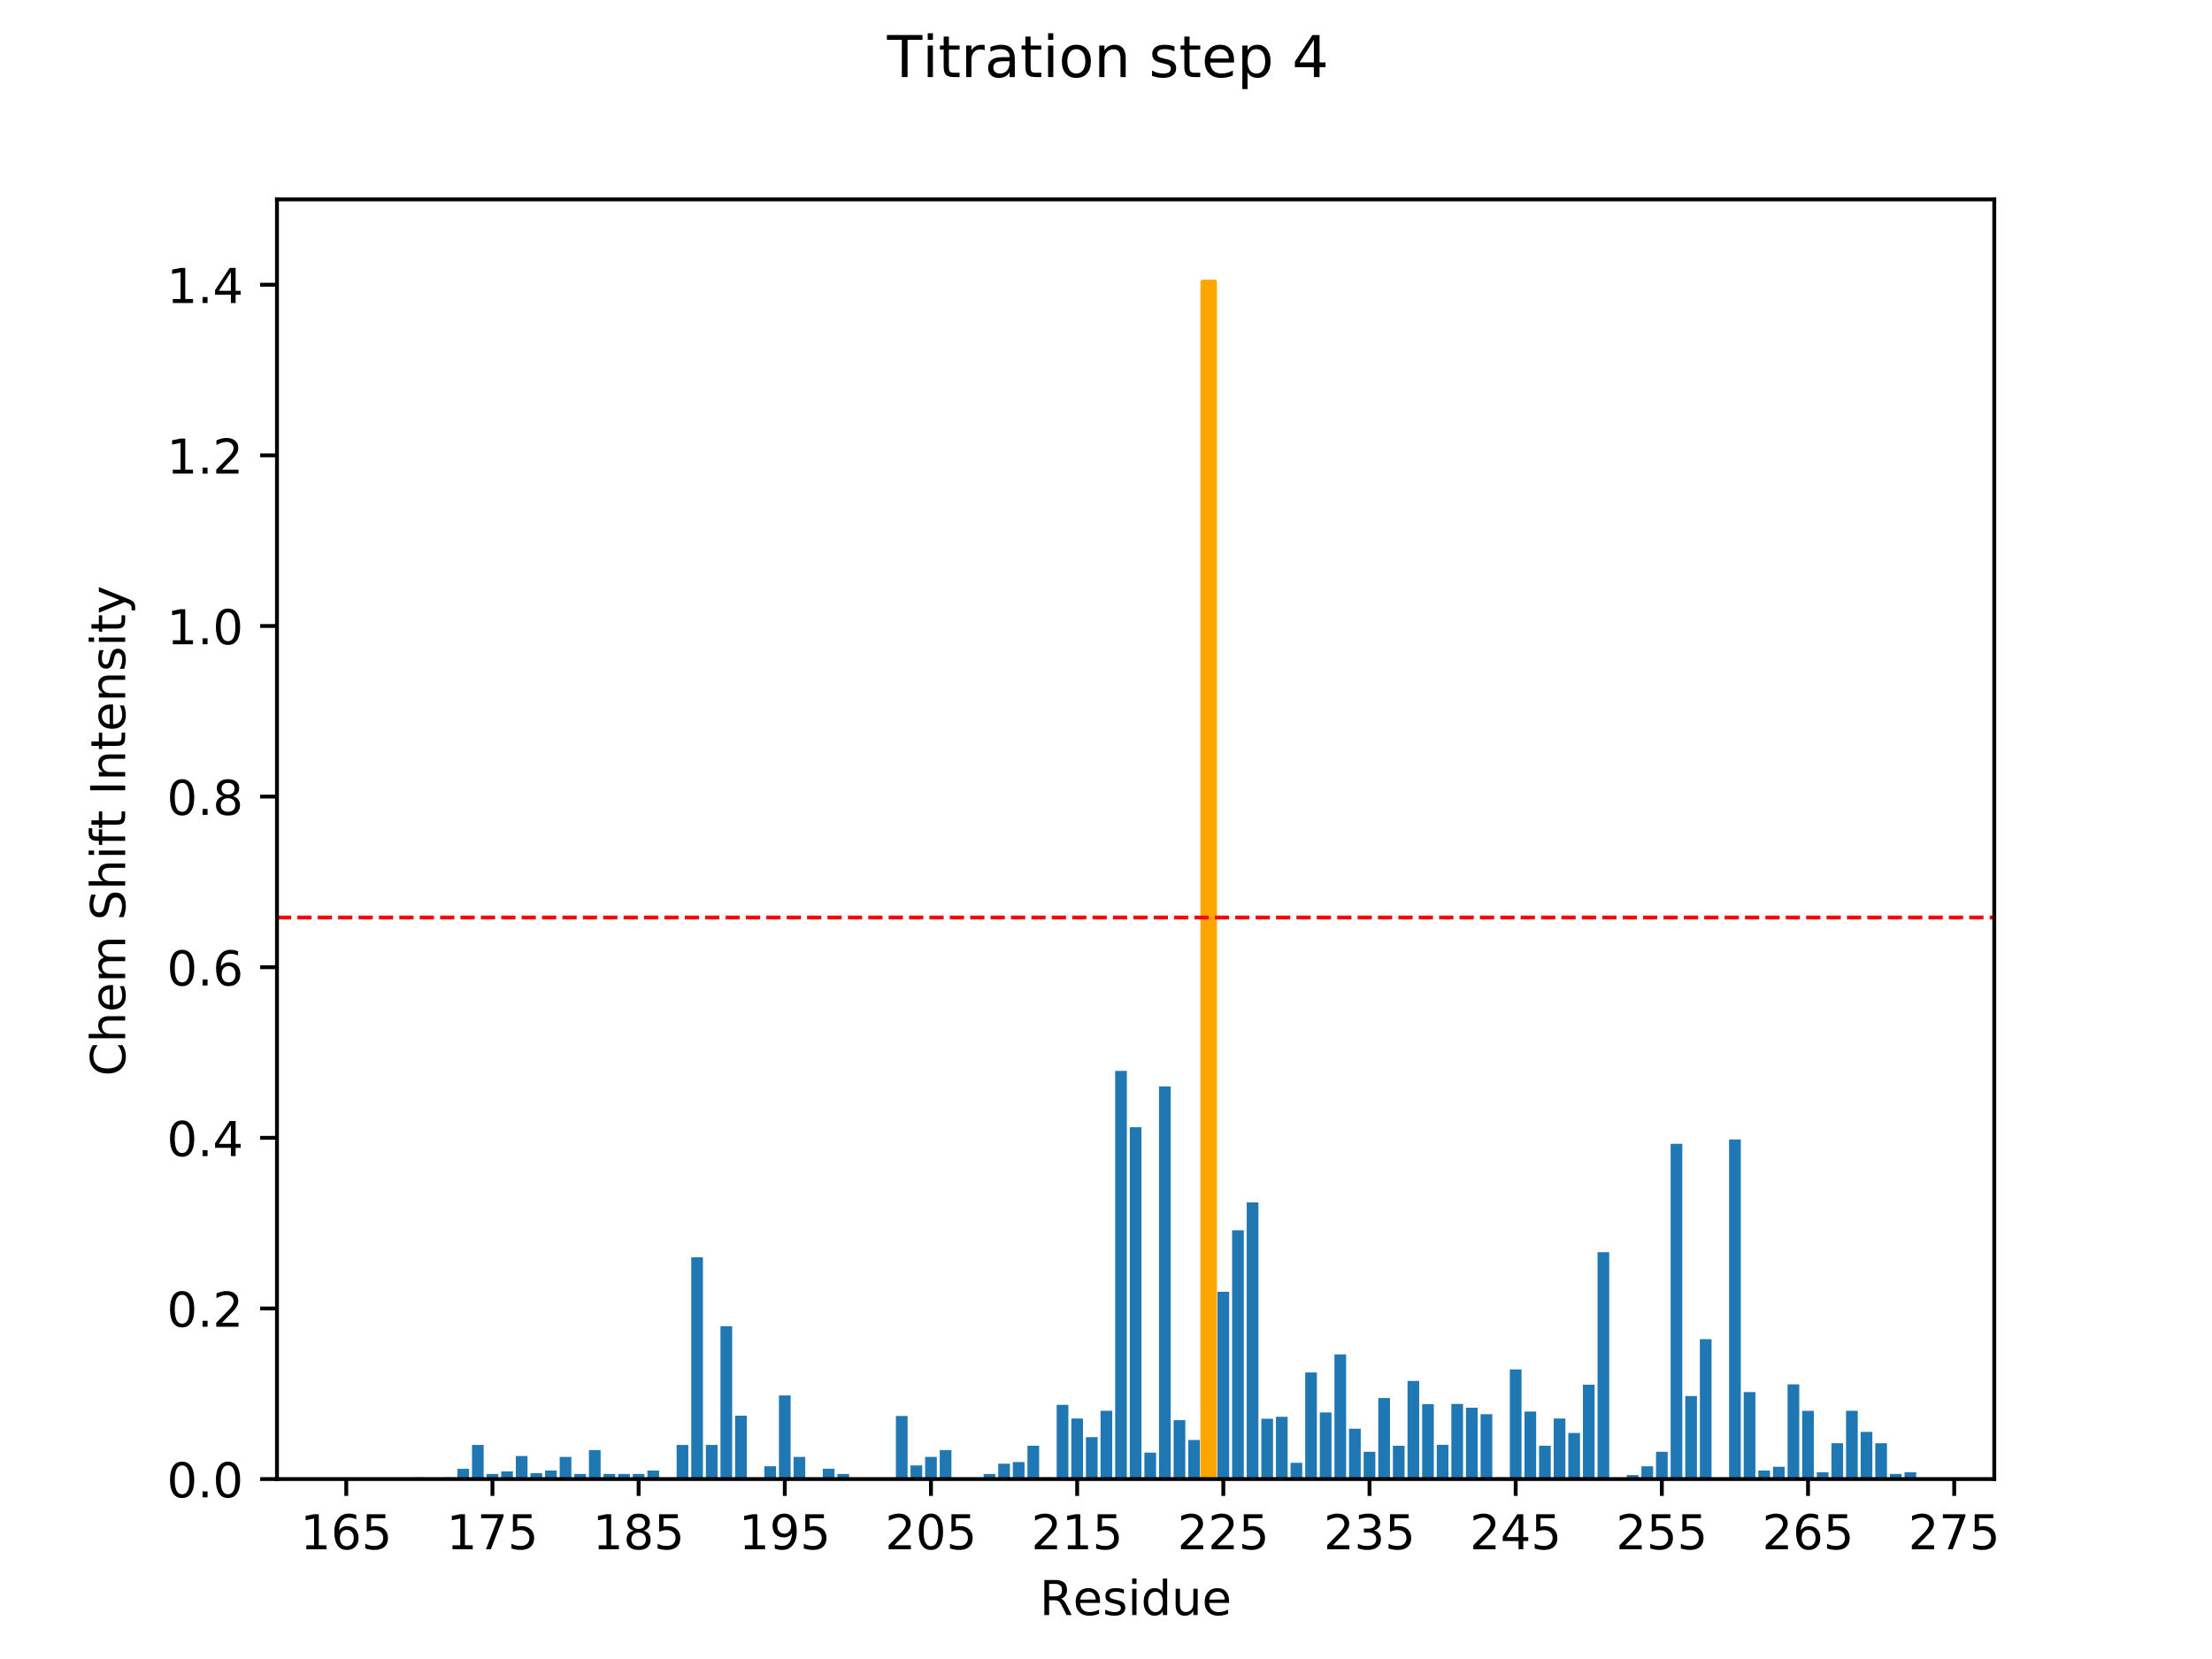 <?xml version="1.0" encoding="utf-8" standalone="no"?>
<!DOCTYPE svg PUBLIC "-//W3C//DTD SVG 1.1//EN"
  "http://www.w3.org/Graphics/SVG/1.1/DTD/svg11.dtd">
<!-- Created with matplotlib (http://matplotlib.org/) -->
<svg height="345pt" version="1.1" viewBox="0 0 460 345" width="460pt" xmlns="http://www.w3.org/2000/svg" xmlns:xlink="http://www.w3.org/1999/xlink">
 <defs>
  <style type="text/css">
*{stroke-linecap:butt;stroke-linejoin:round;}
  </style>
 </defs>
 <g id="figure_1">
  <g id="patch_1">
   <path d="M 0 345.6 
L 460.8 345.6 
L 460.8 0 
L 0 0 
z
" style="fill:#ffffff;"/>
  </g>
  <g id="axes_1">
   <g id="patch_2">
    <path d="M 57.6 307.584 
L 414.72 307.584 
L 414.72 41.472 
L 57.6 41.472 
z
" style="fill:#ffffff;"/>
   </g>
   <g id="patch_3">
    <path clip-path="url(#p95db0d9ce5)" d="M 73.833 307.584 
L 76.265 307.584 
L 76.265 307.584 
L 73.833 307.584 
z
" style="fill:#1f77b4;"/>
   </g>
   <g id="patch_4">
    <path clip-path="url(#p95db0d9ce5)" d="M 76.873 307.584 
L 79.304 307.584 
L 79.304 307.584 
L 76.873 307.584 
z
" style="fill:#1f77b4;"/>
   </g>
   <g id="patch_5">
    <path clip-path="url(#p95db0d9ce5)" d="M 79.912 307.584 
L 82.344 307.584 
L 82.344 307.584 
L 79.912 307.584 
z
" style="fill:#1f77b4;"/>
   </g>
   <g id="patch_6">
    <path clip-path="url(#p95db0d9ce5)" d="M 82.952 307.584 
L 85.384 307.584 
L 85.384 307.584 
L 82.952 307.584 
z
" style="fill:#1f77b4;"/>
   </g>
   <g id="patch_7">
    <path clip-path="url(#p95db0d9ce5)" d="M 85.992 307.584 
L 88.424 307.584 
L 88.424 307.249 
L 85.992 307.249 
z
" style="fill:#1f77b4;"/>
   </g>
   <g id="patch_8">
    <path clip-path="url(#p95db0d9ce5)" d="M 89.032 307.584 
L 91.464 307.584 
L 91.464 307.584 
L 89.032 307.584 
z
" style="fill:#1f77b4;"/>
   </g>
   <g id="patch_9">
    <path clip-path="url(#p95db0d9ce5)" d="M 92.072 307.584 
L 94.504 307.584 
L 94.504 307.249 
L 92.072 307.249 
z
" style="fill:#1f77b4;"/>
   </g>
   <g id="patch_10">
    <path clip-path="url(#p95db0d9ce5)" d="M 95.112 307.584 
L 97.543 307.584 
L 97.543 305.455 
L 95.112 305.455 
z
" style="fill:#1f77b4;"/>
   </g>
   <g id="patch_11">
    <path clip-path="url(#p95db0d9ce5)" d="M 98.151 307.584 
L 100.583 307.584 
L 100.583 300.488 
L 98.151 300.488 
z
" style="fill:#1f77b4;"/>
   </g>
   <g id="patch_12">
    <path clip-path="url(#p95db0d9ce5)" d="M 101.191 307.584 
L 103.623 307.584 
L 103.623 306.519 
L 101.191 306.519 
z
" style="fill:#1f77b4;"/>
   </g>
   <g id="patch_13">
    <path clip-path="url(#p95db0d9ce5)" d="M 104.231 307.584 
L 106.663 307.584 
L 106.663 305.987 
L 104.231 305.987 
z
" style="fill:#1f77b4;"/>
   </g>
   <g id="patch_14">
    <path clip-path="url(#p95db0d9ce5)" d="M 107.271 307.584 
L 109.703 307.584 
L 109.703 302.794 
L 107.271 302.794 
z
" style="fill:#1f77b4;"/>
   </g>
   <g id="patch_15">
    <path clip-path="url(#p95db0d9ce5)" d="M 110.311 307.584 
L 112.743 307.584 
L 112.743 306.342 
L 110.311 306.342 
z
" style="fill:#1f77b4;"/>
   </g>
   <g id="patch_16">
    <path clip-path="url(#p95db0d9ce5)" d="M 113.351 307.584 
L 115.782 307.584 
L 115.782 305.81 
L 113.351 305.81 
z
" style="fill:#1f77b4;"/>
   </g>
   <g id="patch_17">
    <path clip-path="url(#p95db0d9ce5)" d="M 116.39 307.584 
L 118.822 307.584 
L 118.822 302.971 
L 116.39 302.971 
z
" style="fill:#1f77b4;"/>
   </g>
   <g id="patch_18">
    <path clip-path="url(#p95db0d9ce5)" d="M 119.43 307.584 
L 121.862 307.584 
L 121.862 306.52 
L 119.43 306.52 
z
" style="fill:#1f77b4;"/>
   </g>
   <g id="patch_19">
    <path clip-path="url(#p95db0d9ce5)" d="M 122.47 307.584 
L 124.902 307.584 
L 124.902 301.552 
L 122.47 301.552 
z
" style="fill:#1f77b4;"/>
   </g>
   <g id="patch_20">
    <path clip-path="url(#p95db0d9ce5)" d="M 125.51 307.584 
L 127.942 307.584 
L 127.942 306.519 
L 125.51 306.519 
z
" style="fill:#1f77b4;"/>
   </g>
   <g id="patch_21">
    <path clip-path="url(#p95db0d9ce5)" d="M 128.55 307.584 
L 130.982 307.584 
L 130.982 306.519 
L 128.55 306.519 
z
" style="fill:#1f77b4;"/>
   </g>
   <g id="patch_22">
    <path clip-path="url(#p95db0d9ce5)" d="M 131.59 307.584 
L 134.021 307.584 
L 134.021 306.514 
L 131.59 306.514 
z
" style="fill:#1f77b4;"/>
   </g>
   <g id="patch_23">
    <path clip-path="url(#p95db0d9ce5)" d="M 134.629 307.584 
L 137.061 307.584 
L 137.061 305.81 
L 134.629 305.81 
z
" style="fill:#1f77b4;"/>
   </g>
   <g id="patch_24">
    <path clip-path="url(#p95db0d9ce5)" d="M 137.669 307.584 
L 140.101 307.584 
L 140.101 307.549 
L 137.669 307.549 
z
" style="fill:#1f77b4;"/>
   </g>
   <g id="patch_25">
    <path clip-path="url(#p95db0d9ce5)" d="M 140.709 307.584 
L 143.141 307.584 
L 143.141 300.488 
L 140.709 300.488 
z
" style="fill:#1f77b4;"/>
   </g>
   <g id="patch_26">
    <path clip-path="url(#p95db0d9ce5)" d="M 143.749 307.584 
L 146.181 307.584 
L 146.181 261.453 
L 143.749 261.453 
z
" style="fill:#1f77b4;"/>
   </g>
   <g id="patch_27">
    <path clip-path="url(#p95db0d9ce5)" d="M 146.789 307.584 
L 149.221 307.584 
L 149.221 300.488 
L 146.789 300.488 
z
" style="fill:#1f77b4;"/>
   </g>
   <g id="patch_28">
    <path clip-path="url(#p95db0d9ce5)" d="M 149.829 307.584 
L 152.261 307.584 
L 152.261 275.808 
L 149.829 275.808 
z
" style="fill:#1f77b4;"/>
   </g>
   <g id="patch_29">
    <path clip-path="url(#p95db0d9ce5)" d="M 152.868 307.584 
L 155.3 307.584 
L 155.3 294.404 
L 152.868 294.404 
z
" style="fill:#1f77b4;"/>
   </g>
   <g id="patch_30">
    <path clip-path="url(#p95db0d9ce5)" d="M 155.908 307.584 
L 158.34 307.584 
L 158.34 307.584 
L 155.908 307.584 
z
" style="fill:#1f77b4;"/>
   </g>
   <g id="patch_31">
    <path clip-path="url(#p95db0d9ce5)" d="M 158.948 307.584 
L 161.38 307.584 
L 161.38 304.914 
L 158.948 304.914 
z
" style="fill:#1f77b4;"/>
   </g>
   <g id="patch_32">
    <path clip-path="url(#p95db0d9ce5)" d="M 161.988 307.584 
L 164.42 307.584 
L 164.42 290.194 
L 161.988 290.194 
z
" style="fill:#1f77b4;"/>
   </g>
   <g id="patch_33">
    <path clip-path="url(#p95db0d9ce5)" d="M 165.028 307.584 
L 167.46 307.584 
L 167.46 302.971 
L 165.028 302.971 
z
" style="fill:#1f77b4;"/>
   </g>
   <g id="patch_34">
    <path clip-path="url(#p95db0d9ce5)" d="M 168.068 307.584 
L 170.5 307.584 
L 170.5 307.584 
L 168.068 307.584 
z
" style="fill:#1f77b4;"/>
   </g>
   <g id="patch_35">
    <path clip-path="url(#p95db0d9ce5)" d="M 171.107 307.584 
L 173.539 307.584 
L 173.539 305.436 
L 171.107 305.436 
z
" style="fill:#1f77b4;"/>
   </g>
   <g id="patch_36">
    <path clip-path="url(#p95db0d9ce5)" d="M 174.147 307.584 
L 176.579 307.584 
L 176.579 306.52 
L 174.147 306.52 
z
" style="fill:#1f77b4;"/>
   </g>
   <g id="patch_37">
    <path clip-path="url(#p95db0d9ce5)" d="M 180.227 307.584 
L 182.659 307.584 
L 182.659 307.584 
L 180.227 307.584 
z
" style="fill:#1f77b4;"/>
   </g>
   <g id="patch_38">
    <path clip-path="url(#p95db0d9ce5)" d="M 183.267 307.584 
L 185.699 307.584 
L 185.699 307.584 
L 183.267 307.584 
z
" style="fill:#1f77b4;"/>
   </g>
   <g id="patch_39">
    <path clip-path="url(#p95db0d9ce5)" d="M 186.307 307.584 
L 188.739 307.584 
L 188.739 294.455 
L 186.307 294.455 
z
" style="fill:#1f77b4;"/>
   </g>
   <g id="patch_40">
    <path clip-path="url(#p95db0d9ce5)" d="M 189.347 307.584 
L 191.778 307.584 
L 191.778 304.742 
L 189.347 304.742 
z
" style="fill:#1f77b4;"/>
   </g>
   <g id="patch_41">
    <path clip-path="url(#p95db0d9ce5)" d="M 192.386 307.584 
L 194.818 307.584 
L 194.818 302.971 
L 192.386 302.971 
z
" style="fill:#1f77b4;"/>
   </g>
   <g id="patch_42">
    <path clip-path="url(#p95db0d9ce5)" d="M 195.426 307.584 
L 197.858 307.584 
L 197.858 301.552 
L 195.426 301.552 
z
" style="fill:#1f77b4;"/>
   </g>
   <g id="patch_43">
    <path clip-path="url(#p95db0d9ce5)" d="M 198.466 307.584 
L 200.898 307.584 
L 200.898 307.584 
L 198.466 307.584 
z
" style="fill:#1f77b4;"/>
   </g>
   <g id="patch_44">
    <path clip-path="url(#p95db0d9ce5)" d="M 201.506 307.584 
L 203.938 307.584 
L 203.938 307.584 
L 201.506 307.584 
z
" style="fill:#1f77b4;"/>
   </g>
   <g id="patch_45">
    <path clip-path="url(#p95db0d9ce5)" d="M 204.546 307.584 
L 206.978 307.584 
L 206.978 306.519 
L 204.546 306.519 
z
" style="fill:#1f77b4;"/>
   </g>
   <g id="patch_46">
    <path clip-path="url(#p95db0d9ce5)" d="M 207.586 307.584 
L 210.017 307.584 
L 210.017 304.39 
L 207.586 304.39 
z
" style="fill:#1f77b4;"/>
   </g>
   <g id="patch_47">
    <path clip-path="url(#p95db0d9ce5)" d="M 210.625 307.584 
L 213.057 307.584 
L 213.057 304.036 
L 210.625 304.036 
z
" style="fill:#1f77b4;"/>
   </g>
   <g id="patch_48">
    <path clip-path="url(#p95db0d9ce5)" d="M 213.665 307.584 
L 216.097 307.584 
L 216.097 300.652 
L 213.665 300.652 
z
" style="fill:#1f77b4;"/>
   </g>
   <g id="patch_49">
    <path clip-path="url(#p95db0d9ce5)" d="M 216.705 307.584 
L 219.137 307.584 
L 219.137 307.249 
L 216.705 307.249 
z
" style="fill:#1f77b4;"/>
   </g>
   <g id="patch_50">
    <path clip-path="url(#p95db0d9ce5)" d="M 219.745 307.584 
L 222.177 307.584 
L 222.177 292.144 
L 219.745 292.144 
z
" style="fill:#1f77b4;"/>
   </g>
   <g id="patch_51">
    <path clip-path="url(#p95db0d9ce5)" d="M 222.785 307.584 
L 225.217 307.584 
L 225.217 294.987 
L 222.785 294.987 
z
" style="fill:#1f77b4;"/>
   </g>
   <g id="patch_52">
    <path clip-path="url(#p95db0d9ce5)" d="M 225.825 307.584 
L 228.256 307.584 
L 228.256 298.868 
L 225.825 298.868 
z
" style="fill:#1f77b4;"/>
   </g>
   <g id="patch_53">
    <path clip-path="url(#p95db0d9ce5)" d="M 228.864 307.584 
L 231.296 307.584 
L 231.296 293.387 
L 228.864 293.387 
z
" style="fill:#1f77b4;"/>
   </g>
   <g id="patch_54">
    <path clip-path="url(#p95db0d9ce5)" d="M 231.904 307.584 
L 234.336 307.584 
L 234.336 222.695 
L 231.904 222.695 
z
" style="fill:#1f77b4;"/>
   </g>
   <g id="patch_55">
    <path clip-path="url(#p95db0d9ce5)" d="M 234.944 307.584 
L 237.376 307.584 
L 237.376 234.413 
L 234.944 234.413 
z
" style="fill:#1f77b4;"/>
   </g>
   <g id="patch_56">
    <path clip-path="url(#p95db0d9ce5)" d="M 237.984 307.584 
L 240.416 307.584 
L 240.416 302.079 
L 237.984 302.079 
z
" style="fill:#1f77b4;"/>
   </g>
   <g id="patch_57">
    <path clip-path="url(#p95db0d9ce5)" d="M 241.024 307.584 
L 243.456 307.584 
L 243.456 225.923 
L 241.024 225.923 
z
" style="fill:#1f77b4;"/>
   </g>
   <g id="patch_58">
    <path clip-path="url(#p95db0d9ce5)" d="M 244.064 307.584 
L 246.495 307.584 
L 246.495 295.328 
L 244.064 295.328 
z
" style="fill:#1f77b4;"/>
   </g>
   <g id="patch_59">
    <path clip-path="url(#p95db0d9ce5)" d="M 247.103 307.584 
L 249.535 307.584 
L 249.535 299.454 
L 247.103 299.454 
z
" style="fill:#1f77b4;"/>
   </g>
   <g id="patch_60">
    <path clip-path="url(#p95db0d9ce5)" d="M 250.143 307.584 
L 252.575 307.584 
L 252.575 58.654 
L 250.143 58.654 
z
" style="fill:#ffa500;stroke:#ffa500;stroke-linejoin:miter;"/>
   </g>
   <g id="patch_61">
    <path clip-path="url(#p95db0d9ce5)" d="M 253.183 307.584 
L 255.615 307.584 
L 255.615 268.622 
L 253.183 268.622 
z
" style="fill:#1f77b4;"/>
   </g>
   <g id="patch_62">
    <path clip-path="url(#p95db0d9ce5)" d="M 256.223 307.584 
L 258.655 307.584 
L 258.655 255.84 
L 256.223 255.84 
z
" style="fill:#1f77b4;"/>
   </g>
   <g id="patch_63">
    <path clip-path="url(#p95db0d9ce5)" d="M 259.263 307.584 
L 261.695 307.584 
L 261.695 250.044 
L 259.263 250.044 
z
" style="fill:#1f77b4;"/>
   </g>
   <g id="patch_64">
    <path clip-path="url(#p95db0d9ce5)" d="M 262.303 307.584 
L 264.734 307.584 
L 264.734 295.037 
L 262.303 295.037 
z
" style="fill:#1f77b4;"/>
   </g>
   <g id="patch_65">
    <path clip-path="url(#p95db0d9ce5)" d="M 265.342 307.584 
L 267.774 307.584 
L 267.774 294.633 
L 265.342 294.633 
z
" style="fill:#1f77b4;"/>
   </g>
   <g id="patch_66">
    <path clip-path="url(#p95db0d9ce5)" d="M 268.382 307.584 
L 270.814 307.584 
L 270.814 304.198 
L 268.382 304.198 
z
" style="fill:#1f77b4;"/>
   </g>
   <g id="patch_67">
    <path clip-path="url(#p95db0d9ce5)" d="M 271.422 307.584 
L 273.854 307.584 
L 273.854 285.408 
L 271.422 285.408 
z
" style="fill:#1f77b4;"/>
   </g>
   <g id="patch_68">
    <path clip-path="url(#p95db0d9ce5)" d="M 274.462 307.584 
L 276.894 307.584 
L 276.894 293.724 
L 274.462 293.724 
z
" style="fill:#1f77b4;"/>
   </g>
   <g id="patch_69">
    <path clip-path="url(#p95db0d9ce5)" d="M 277.502 307.584 
L 279.934 307.584 
L 279.934 281.653 
L 277.502 281.653 
z
" style="fill:#1f77b4;"/>
   </g>
   <g id="patch_70">
    <path clip-path="url(#p95db0d9ce5)" d="M 280.542 307.584 
L 282.973 307.584 
L 282.973 297.115 
L 280.542 297.115 
z
" style="fill:#1f77b4;"/>
   </g>
   <g id="patch_71">
    <path clip-path="url(#p95db0d9ce5)" d="M 283.581 307.584 
L 286.013 307.584 
L 286.013 301.907 
L 283.581 301.907 
z
" style="fill:#1f77b4;"/>
   </g>
   <g id="patch_72">
    <path clip-path="url(#p95db0d9ce5)" d="M 286.621 307.584 
L 289.053 307.584 
L 289.053 290.727 
L 286.621 290.727 
z
" style="fill:#1f77b4;"/>
   </g>
   <g id="patch_73">
    <path clip-path="url(#p95db0d9ce5)" d="M 289.661 307.584 
L 292.093 307.584 
L 292.093 300.652 
L 289.661 300.652 
z
" style="fill:#1f77b4;"/>
   </g>
   <g id="patch_74">
    <path clip-path="url(#p95db0d9ce5)" d="M 292.701 307.584 
L 295.133 307.584 
L 295.133 287.181 
L 292.701 287.181 
z
" style="fill:#1f77b4;"/>
   </g>
   <g id="patch_75">
    <path clip-path="url(#p95db0d9ce5)" d="M 295.741 307.584 
L 298.173 307.584 
L 298.173 292.008 
L 295.741 292.008 
z
" style="fill:#1f77b4;"/>
   </g>
   <g id="patch_76">
    <path clip-path="url(#p95db0d9ce5)" d="M 298.781 307.584 
L 301.213 307.584 
L 301.213 300.462 
L 298.781 300.462 
z
" style="fill:#1f77b4;"/>
   </g>
   <g id="patch_77">
    <path clip-path="url(#p95db0d9ce5)" d="M 301.82 307.584 
L 304.252 307.584 
L 304.252 291.963 
L 301.82 291.963 
z
" style="fill:#1f77b4;"/>
   </g>
   <g id="patch_78">
    <path clip-path="url(#p95db0d9ce5)" d="M 304.86 307.584 
L 307.292 307.584 
L 307.292 292.748 
L 304.86 292.748 
z
" style="fill:#1f77b4;"/>
   </g>
   <g id="patch_79">
    <path clip-path="url(#p95db0d9ce5)" d="M 307.9 307.584 
L 310.332 307.584 
L 310.332 294.088 
L 307.9 294.088 
z
" style="fill:#1f77b4;"/>
   </g>
   <g id="patch_80">
    <path clip-path="url(#p95db0d9ce5)" d="M 310.94 307.584 
L 313.372 307.584 
L 313.372 307.249 
L 310.94 307.249 
z
" style="fill:#1f77b4;"/>
   </g>
   <g id="patch_81">
    <path clip-path="url(#p95db0d9ce5)" d="M 313.98 307.584 
L 316.412 307.584 
L 316.412 284.788 
L 313.98 284.788 
z
" style="fill:#1f77b4;"/>
   </g>
   <g id="patch_82">
    <path clip-path="url(#p95db0d9ce5)" d="M 317.02 307.584 
L 319.452 307.584 
L 319.452 293.537 
L 317.02 293.537 
z
" style="fill:#1f77b4;"/>
   </g>
   <g id="patch_83">
    <path clip-path="url(#p95db0d9ce5)" d="M 320.059 307.584 
L 322.491 307.584 
L 322.491 300.652 
L 320.059 300.652 
z
" style="fill:#1f77b4;"/>
   </g>
   <g id="patch_84">
    <path clip-path="url(#p95db0d9ce5)" d="M 323.099 307.584 
L 325.531 307.584 
L 325.531 294.987 
L 323.099 294.987 
z
" style="fill:#1f77b4;"/>
   </g>
   <g id="patch_85">
    <path clip-path="url(#p95db0d9ce5)" d="M 326.139 307.584 
L 328.571 307.584 
L 328.571 298 
L 326.139 298 
z
" style="fill:#1f77b4;"/>
   </g>
   <g id="patch_86">
    <path clip-path="url(#p95db0d9ce5)" d="M 329.179 307.584 
L 331.611 307.584 
L 331.611 287.957 
L 329.179 287.957 
z
" style="fill:#1f77b4;"/>
   </g>
   <g id="patch_87">
    <path clip-path="url(#p95db0d9ce5)" d="M 332.219 307.584 
L 334.651 307.584 
L 334.651 260.393 
L 332.219 260.393 
z
" style="fill:#1f77b4;"/>
   </g>
   <g id="patch_88">
    <path clip-path="url(#p95db0d9ce5)" d="M 338.299 307.584 
L 340.73 307.584 
L 340.73 306.749 
L 338.299 306.749 
z
" style="fill:#1f77b4;"/>
   </g>
   <g id="patch_89">
    <path clip-path="url(#p95db0d9ce5)" d="M 341.338 307.584 
L 343.77 307.584 
L 343.77 304.923 
L 341.338 304.923 
z
" style="fill:#1f77b4;"/>
   </g>
   <g id="patch_90">
    <path clip-path="url(#p95db0d9ce5)" d="M 344.378 307.584 
L 346.81 307.584 
L 346.81 301.902 
L 344.378 301.902 
z
" style="fill:#1f77b4;"/>
   </g>
   <g id="patch_91">
    <path clip-path="url(#p95db0d9ce5)" d="M 347.418 307.584 
L 349.85 307.584 
L 349.85 237.863 
L 347.418 237.863 
z
" style="fill:#1f77b4;"/>
   </g>
   <g id="patch_92">
    <path clip-path="url(#p95db0d9ce5)" d="M 350.458 307.584 
L 352.89 307.584 
L 352.89 290.315 
L 350.458 290.315 
z
" style="fill:#1f77b4;"/>
   </g>
   <g id="patch_93">
    <path clip-path="url(#p95db0d9ce5)" d="M 353.498 307.584 
L 355.93 307.584 
L 355.93 278.487 
L 353.498 278.487 
z
" style="fill:#1f77b4;"/>
   </g>
   <g id="patch_94">
    <path clip-path="url(#p95db0d9ce5)" d="M 359.577 307.584 
L 362.009 307.584 
L 362.009 236.952 
L 359.577 236.952 
z
" style="fill:#1f77b4;"/>
   </g>
   <g id="patch_95">
    <path clip-path="url(#p95db0d9ce5)" d="M 362.617 307.584 
L 365.049 307.584 
L 365.049 289.488 
L 362.617 289.488 
z
" style="fill:#1f77b4;"/>
   </g>
   <g id="patch_96">
    <path clip-path="url(#p95db0d9ce5)" d="M 365.657 307.584 
L 368.089 307.584 
L 368.089 305.81 
L 365.657 305.81 
z
" style="fill:#1f77b4;"/>
   </g>
   <g id="patch_97">
    <path clip-path="url(#p95db0d9ce5)" d="M 368.697 307.584 
L 371.129 307.584 
L 371.129 305.019 
L 368.697 305.019 
z
" style="fill:#1f77b4;"/>
   </g>
   <g id="patch_98">
    <path clip-path="url(#p95db0d9ce5)" d="M 371.737 307.584 
L 374.169 307.584 
L 374.169 287.89 
L 371.737 287.89 
z
" style="fill:#1f77b4;"/>
   </g>
   <g id="patch_99">
    <path clip-path="url(#p95db0d9ce5)" d="M 374.777 307.584 
L 377.208 307.584 
L 377.208 293.391 
L 374.777 293.391 
z
" style="fill:#1f77b4;"/>
   </g>
   <g id="patch_100">
    <path clip-path="url(#p95db0d9ce5)" d="M 377.816 307.584 
L 380.248 307.584 
L 380.248 306.164 
L 377.816 306.164 
z
" style="fill:#1f77b4;"/>
   </g>
   <g id="patch_101">
    <path clip-path="url(#p95db0d9ce5)" d="M 380.856 307.584 
L 383.288 307.584 
L 383.288 300.127 
L 380.856 300.127 
z
" style="fill:#1f77b4;"/>
   </g>
   <g id="patch_102">
    <path clip-path="url(#p95db0d9ce5)" d="M 383.896 307.584 
L 386.328 307.584 
L 386.328 293.377 
L 383.896 293.377 
z
" style="fill:#1f77b4;"/>
   </g>
   <g id="patch_103">
    <path clip-path="url(#p95db0d9ce5)" d="M 386.936 307.584 
L 389.368 307.584 
L 389.368 297.776 
L 386.936 297.776 
z
" style="fill:#1f77b4;"/>
   </g>
   <g id="patch_104">
    <path clip-path="url(#p95db0d9ce5)" d="M 389.976 307.584 
L 392.408 307.584 
L 392.408 300.127 
L 389.976 300.127 
z
" style="fill:#1f77b4;"/>
   </g>
   <g id="patch_105">
    <path clip-path="url(#p95db0d9ce5)" d="M 393.016 307.584 
L 395.447 307.584 
L 395.447 306.519 
L 393.016 306.519 
z
" style="fill:#1f77b4;"/>
   </g>
   <g id="patch_106">
    <path clip-path="url(#p95db0d9ce5)" d="M 396.055 307.584 
L 398.487 307.584 
L 398.487 306.164 
L 396.055 306.164 
z
" style="fill:#1f77b4;"/>
   </g>
   <g id="matplotlib.axis_1">
    <g id="xtick_1">
     <g id="line2d_1">
      <defs>
       <path d="M 0 0 
L 0 3.5 
" id="m47f017945e" style="stroke:#000000;stroke-width:0.8;"/>
      </defs>
      <g>
       <use style="stroke:#000000;stroke-width:0.8;" x="72.009" xlink:href="#m47f017945e" y="307.584"/>
      </g>
     </g>
     <g id="text_1">
      <!-- 165 -->
      <defs>
       <path d="M 12.406 8.297 
L 28.516 8.297 
L 28.516 63.922 
L 10.984 60.406 
L 10.984 69.391 
L 28.422 72.906 
L 38.281 72.906 
L 38.281 8.297 
L 54.391 8.297 
L 54.391 0 
L 12.406 0 
z
" id="DejaVuSans-31"/>
       <path d="M 33.016 40.375 
Q 26.375 40.375 22.484 35.828 
Q 18.609 31.297 18.609 23.391 
Q 18.609 15.531 22.484 10.953 
Q 26.375 6.391 33.016 6.391 
Q 39.656 6.391 43.531 10.953 
Q 47.406 15.531 47.406 23.391 
Q 47.406 31.297 43.531 35.828 
Q 39.656 40.375 33.016 40.375 
z
M 52.594 71.297 
L 52.594 62.312 
Q 48.875 64.062 45.094 64.984 
Q 41.312 65.922 37.594 65.922 
Q 27.828 65.922 22.672 59.328 
Q 17.531 52.734 16.797 39.406 
Q 19.672 43.656 24.016 45.922 
Q 28.375 48.188 33.594 48.188 
Q 44.578 48.188 50.953 41.516 
Q 57.328 34.859 57.328 23.391 
Q 57.328 12.156 50.688 5.359 
Q 44.047 -1.422 33.016 -1.422 
Q 20.359 -1.422 13.672 8.266 
Q 6.984 17.969 6.984 36.375 
Q 6.984 53.656 15.188 63.938 
Q 23.391 74.219 37.203 74.219 
Q 40.922 74.219 44.703 73.484 
Q 48.484 72.75 52.594 71.297 
z
" id="DejaVuSans-36"/>
       <path d="M 10.797 72.906 
L 49.516 72.906 
L 49.516 64.594 
L 19.828 64.594 
L 19.828 46.734 
Q 21.969 47.469 24.109 47.828 
Q 26.266 48.188 28.422 48.188 
Q 40.625 48.188 47.75 41.5 
Q 54.891 34.812 54.891 23.391 
Q 54.891 11.625 47.562 5.094 
Q 40.234 -1.422 26.906 -1.422 
Q 22.312 -1.422 17.547 -0.641 
Q 12.797 0.141 7.719 1.703 
L 7.719 11.625 
Q 12.109 9.234 16.797 8.062 
Q 21.484 6.891 26.703 6.891 
Q 35.156 6.891 40.078 11.328 
Q 45.016 15.766 45.016 23.391 
Q 45.016 31 40.078 35.438 
Q 35.156 39.891 26.703 39.891 
Q 22.75 39.891 18.812 39.016 
Q 14.891 38.141 10.797 36.281 
z
" id="DejaVuSans-35"/>
      </defs>
      <g transform="translate(62.465 322.182)scale(0.1 -0.1)">
       <use xlink:href="#DejaVuSans-31"/>
       <use x="63.623" xlink:href="#DejaVuSans-36"/>
       <use x="127.246" xlink:href="#DejaVuSans-35"/>
      </g>
     </g>
    </g>
    <g id="xtick_2">
     <g id="line2d_2">
      <g>
       <use style="stroke:#000000;stroke-width:0.8;" x="102.407" xlink:href="#m47f017945e" y="307.584"/>
      </g>
     </g>
     <g id="text_2">
      <!-- 175 -->
      <defs>
       <path d="M 8.203 72.906 
L 55.078 72.906 
L 55.078 68.703 
L 28.609 0 
L 18.312 0 
L 43.219 64.594 
L 8.203 64.594 
z
" id="DejaVuSans-37"/>
      </defs>
      <g transform="translate(92.863 322.182)scale(0.1 -0.1)">
       <use xlink:href="#DejaVuSans-31"/>
       <use x="63.623" xlink:href="#DejaVuSans-37"/>
       <use x="127.246" xlink:href="#DejaVuSans-35"/>
      </g>
     </g>
    </g>
    <g id="xtick_3">
     <g id="line2d_3">
      <g>
       <use style="stroke:#000000;stroke-width:0.8;" x="132.806" xlink:href="#m47f017945e" y="307.584"/>
      </g>
     </g>
     <g id="text_3">
      <!-- 185 -->
      <defs>
       <path d="M 31.781 34.625 
Q 24.75 34.625 20.719 30.859 
Q 16.703 27.094 16.703 20.516 
Q 16.703 13.922 20.719 10.156 
Q 24.75 6.391 31.781 6.391 
Q 38.812 6.391 42.859 10.172 
Q 46.922 13.969 46.922 20.516 
Q 46.922 27.094 42.891 30.859 
Q 38.875 34.625 31.781 34.625 
z
M 21.922 38.812 
Q 15.578 40.375 12.031 44.719 
Q 8.5 49.078 8.5 55.328 
Q 8.5 64.062 14.719 69.141 
Q 20.953 74.219 31.781 74.219 
Q 42.672 74.219 48.875 69.141 
Q 55.078 64.062 55.078 55.328 
Q 55.078 49.078 51.531 44.719 
Q 48 40.375 41.703 38.812 
Q 48.828 37.156 52.797 32.312 
Q 56.781 27.484 56.781 20.516 
Q 56.781 9.906 50.312 4.234 
Q 43.844 -1.422 31.781 -1.422 
Q 19.734 -1.422 13.25 4.234 
Q 6.781 9.906 6.781 20.516 
Q 6.781 27.484 10.781 32.312 
Q 14.797 37.156 21.922 38.812 
z
M 18.312 54.391 
Q 18.312 48.734 21.844 45.562 
Q 25.391 42.391 31.781 42.391 
Q 38.141 42.391 41.719 45.562 
Q 45.312 48.734 45.312 54.391 
Q 45.312 60.062 41.719 63.234 
Q 38.141 66.406 31.781 66.406 
Q 25.391 66.406 21.844 63.234 
Q 18.312 60.062 18.312 54.391 
z
" id="DejaVuSans-38"/>
      </defs>
      <g transform="translate(123.262 322.182)scale(0.1 -0.1)">
       <use xlink:href="#DejaVuSans-31"/>
       <use x="63.623" xlink:href="#DejaVuSans-38"/>
       <use x="127.246" xlink:href="#DejaVuSans-35"/>
      </g>
     </g>
    </g>
    <g id="xtick_4">
     <g id="line2d_4">
      <g>
       <use style="stroke:#000000;stroke-width:0.8;" x="163.204" xlink:href="#m47f017945e" y="307.584"/>
      </g>
     </g>
     <g id="text_4">
      <!-- 195 -->
      <defs>
       <path d="M 10.984 1.516 
L 10.984 10.5 
Q 14.703 8.734 18.5 7.812 
Q 22.312 6.891 25.984 6.891 
Q 35.75 6.891 40.891 13.453 
Q 46.047 20.016 46.781 33.406 
Q 43.953 29.203 39.594 26.953 
Q 35.25 24.703 29.984 24.703 
Q 19.047 24.703 12.672 31.312 
Q 6.297 37.938 6.297 49.422 
Q 6.297 60.641 12.938 67.422 
Q 19.578 74.219 30.609 74.219 
Q 43.266 74.219 49.922 64.516 
Q 56.594 54.828 56.594 36.375 
Q 56.594 19.141 48.406 8.859 
Q 40.234 -1.422 26.422 -1.422 
Q 22.703 -1.422 18.891 -0.688 
Q 15.094 0.047 10.984 1.516 
z
M 30.609 32.422 
Q 37.25 32.422 41.125 36.953 
Q 45.016 41.5 45.016 49.422 
Q 45.016 57.281 41.125 61.844 
Q 37.25 66.406 30.609 66.406 
Q 23.969 66.406 20.094 61.844 
Q 16.219 57.281 16.219 49.422 
Q 16.219 41.5 20.094 36.953 
Q 23.969 32.422 30.609 32.422 
z
" id="DejaVuSans-39"/>
      </defs>
      <g transform="translate(153.66 322.182)scale(0.1 -0.1)">
       <use xlink:href="#DejaVuSans-31"/>
       <use x="63.623" xlink:href="#DejaVuSans-39"/>
       <use x="127.246" xlink:href="#DejaVuSans-35"/>
      </g>
     </g>
    </g>
    <g id="xtick_5">
     <g id="line2d_5">
      <g>
       <use style="stroke:#000000;stroke-width:0.8;" x="193.602" xlink:href="#m47f017945e" y="307.584"/>
      </g>
     </g>
     <g id="text_5">
      <!-- 205 -->
      <defs>
       <path d="M 19.188 8.297 
L 53.609 8.297 
L 53.609 0 
L 7.328 0 
L 7.328 8.297 
Q 12.938 14.109 22.625 23.891 
Q 32.328 33.688 34.812 36.531 
Q 39.547 41.844 41.422 45.531 
Q 43.312 49.219 43.312 52.781 
Q 43.312 58.594 39.234 62.25 
Q 35.156 65.922 28.609 65.922 
Q 23.969 65.922 18.812 64.312 
Q 13.672 62.703 7.812 59.422 
L 7.812 69.391 
Q 13.766 71.781 18.938 73 
Q 24.125 74.219 28.422 74.219 
Q 39.75 74.219 46.484 68.547 
Q 53.219 62.891 53.219 53.422 
Q 53.219 48.922 51.531 44.891 
Q 49.859 40.875 45.406 35.406 
Q 44.188 33.984 37.641 27.219 
Q 31.109 20.453 19.188 8.297 
z
" id="DejaVuSans-32"/>
       <path d="M 31.781 66.406 
Q 24.172 66.406 20.328 58.906 
Q 16.5 51.422 16.5 36.375 
Q 16.5 21.391 20.328 13.891 
Q 24.172 6.391 31.781 6.391 
Q 39.453 6.391 43.281 13.891 
Q 47.125 21.391 47.125 36.375 
Q 47.125 51.422 43.281 58.906 
Q 39.453 66.406 31.781 66.406 
z
M 31.781 74.219 
Q 44.047 74.219 50.516 64.516 
Q 56.984 54.828 56.984 36.375 
Q 56.984 17.969 50.516 8.266 
Q 44.047 -1.422 31.781 -1.422 
Q 19.531 -1.422 13.062 8.266 
Q 6.594 17.969 6.594 36.375 
Q 6.594 54.828 13.062 64.516 
Q 19.531 74.219 31.781 74.219 
z
" id="DejaVuSans-30"/>
      </defs>
      <g transform="translate(184.059 322.182)scale(0.1 -0.1)">
       <use xlink:href="#DejaVuSans-32"/>
       <use x="63.623" xlink:href="#DejaVuSans-30"/>
       <use x="127.246" xlink:href="#DejaVuSans-35"/>
      </g>
     </g>
    </g>
    <g id="xtick_6">
     <g id="line2d_6">
      <g>
       <use style="stroke:#000000;stroke-width:0.8;" x="224.001" xlink:href="#m47f017945e" y="307.584"/>
      </g>
     </g>
     <g id="text_6">
      <!-- 215 -->
      <g transform="translate(214.457 322.182)scale(0.1 -0.1)">
       <use xlink:href="#DejaVuSans-32"/>
       <use x="63.623" xlink:href="#DejaVuSans-31"/>
       <use x="127.246" xlink:href="#DejaVuSans-35"/>
      </g>
     </g>
    </g>
    <g id="xtick_7">
     <g id="line2d_7">
      <g>
       <use style="stroke:#000000;stroke-width:0.8;" x="254.399" xlink:href="#m47f017945e" y="307.584"/>
      </g>
     </g>
     <g id="text_7">
      <!-- 225 -->
      <g transform="translate(244.855 322.182)scale(0.1 -0.1)">
       <use xlink:href="#DejaVuSans-32"/>
       <use x="63.623" xlink:href="#DejaVuSans-32"/>
       <use x="127.246" xlink:href="#DejaVuSans-35"/>
      </g>
     </g>
    </g>
    <g id="xtick_8">
     <g id="line2d_8">
      <g>
       <use style="stroke:#000000;stroke-width:0.8;" x="284.797" xlink:href="#m47f017945e" y="307.584"/>
      </g>
     </g>
     <g id="text_8">
      <!-- 235 -->
      <defs>
       <path d="M 40.578 39.312 
Q 47.656 37.797 51.625 33 
Q 55.609 28.219 55.609 21.188 
Q 55.609 10.406 48.188 4.484 
Q 40.766 -1.422 27.094 -1.422 
Q 22.516 -1.422 17.656 -0.516 
Q 12.797 0.391 7.625 2.203 
L 7.625 11.719 
Q 11.719 9.328 16.594 8.109 
Q 21.484 6.891 26.812 6.891 
Q 36.078 6.891 40.938 10.547 
Q 45.797 14.203 45.797 21.188 
Q 45.797 27.641 41.281 31.266 
Q 36.766 34.906 28.719 34.906 
L 20.219 34.906 
L 20.219 43.016 
L 29.109 43.016 
Q 36.375 43.016 40.234 45.922 
Q 44.094 48.828 44.094 54.297 
Q 44.094 59.906 40.109 62.906 
Q 36.141 65.922 28.719 65.922 
Q 24.656 65.922 20.016 65.031 
Q 15.375 64.156 9.812 62.312 
L 9.812 71.094 
Q 15.438 72.656 20.344 73.438 
Q 25.25 74.219 29.594 74.219 
Q 40.828 74.219 47.359 69.109 
Q 53.906 64.016 53.906 55.328 
Q 53.906 49.266 50.438 45.094 
Q 46.969 40.922 40.578 39.312 
z
" id="DejaVuSans-33"/>
      </defs>
      <g transform="translate(275.254 322.182)scale(0.1 -0.1)">
       <use xlink:href="#DejaVuSans-32"/>
       <use x="63.623" xlink:href="#DejaVuSans-33"/>
       <use x="127.246" xlink:href="#DejaVuSans-35"/>
      </g>
     </g>
    </g>
    <g id="xtick_9">
     <g id="line2d_9">
      <g>
       <use style="stroke:#000000;stroke-width:0.8;" x="315.196" xlink:href="#m47f017945e" y="307.584"/>
      </g>
     </g>
     <g id="text_9">
      <!-- 245 -->
      <defs>
       <path d="M 37.797 64.312 
L 12.891 25.391 
L 37.797 25.391 
z
M 35.203 72.906 
L 47.609 72.906 
L 47.609 25.391 
L 58.016 25.391 
L 58.016 17.188 
L 47.609 17.188 
L 47.609 0 
L 37.797 0 
L 37.797 17.188 
L 4.891 17.188 
L 4.891 26.703 
z
" id="DejaVuSans-34"/>
      </defs>
      <g transform="translate(305.652 322.182)scale(0.1 -0.1)">
       <use xlink:href="#DejaVuSans-32"/>
       <use x="63.623" xlink:href="#DejaVuSans-34"/>
       <use x="127.246" xlink:href="#DejaVuSans-35"/>
      </g>
     </g>
    </g>
    <g id="xtick_10">
     <g id="line2d_10">
      <g>
       <use style="stroke:#000000;stroke-width:0.8;" x="345.594" xlink:href="#m47f017945e" y="307.584"/>
      </g>
     </g>
     <g id="text_10">
      <!-- 255 -->
      <g transform="translate(336.05 322.182)scale(0.1 -0.1)">
       <use xlink:href="#DejaVuSans-32"/>
       <use x="63.623" xlink:href="#DejaVuSans-35"/>
       <use x="127.246" xlink:href="#DejaVuSans-35"/>
      </g>
     </g>
    </g>
    <g id="xtick_11">
     <g id="line2d_11">
      <g>
       <use style="stroke:#000000;stroke-width:0.8;" x="375.992" xlink:href="#m47f017945e" y="307.584"/>
      </g>
     </g>
     <g id="text_11">
      <!-- 265 -->
      <g transform="translate(366.449 322.182)scale(0.1 -0.1)">
       <use xlink:href="#DejaVuSans-32"/>
       <use x="63.623" xlink:href="#DejaVuSans-36"/>
       <use x="127.246" xlink:href="#DejaVuSans-35"/>
      </g>
     </g>
    </g>
    <g id="xtick_12">
     <g id="line2d_12">
      <g>
       <use style="stroke:#000000;stroke-width:0.8;" x="406.391" xlink:href="#m47f017945e" y="307.584"/>
      </g>
     </g>
     <g id="text_12">
      <!-- 275 -->
      <g transform="translate(396.847 322.182)scale(0.1 -0.1)">
       <use xlink:href="#DejaVuSans-32"/>
       <use x="63.623" xlink:href="#DejaVuSans-37"/>
       <use x="127.246" xlink:href="#DejaVuSans-35"/>
      </g>
     </g>
    </g>
    <g id="text_13">
     <!-- Residue -->
     <defs>
      <path d="M 44.391 34.188 
Q 47.562 33.109 50.562 29.594 
Q 53.562 26.078 56.594 19.922 
L 66.609 0 
L 56 0 
L 46.688 18.703 
Q 43.062 26.031 39.672 28.422 
Q 36.281 30.812 30.422 30.812 
L 19.672 30.812 
L 19.672 0 
L 9.812 0 
L 9.812 72.906 
L 32.078 72.906 
Q 44.578 72.906 50.734 67.672 
Q 56.891 62.453 56.891 51.906 
Q 56.891 45.016 53.688 40.469 
Q 50.484 35.938 44.391 34.188 
z
M 19.672 64.797 
L 19.672 38.922 
L 32.078 38.922 
Q 39.203 38.922 42.844 42.219 
Q 46.484 45.516 46.484 51.906 
Q 46.484 58.297 42.844 61.547 
Q 39.203 64.797 32.078 64.797 
z
" id="DejaVuSans-52"/>
      <path d="M 56.203 29.594 
L 56.203 25.203 
L 14.891 25.203 
Q 15.484 15.922 20.484 11.062 
Q 25.484 6.203 34.422 6.203 
Q 39.594 6.203 44.453 7.469 
Q 49.312 8.734 54.109 11.281 
L 54.109 2.781 
Q 49.266 0.734 44.188 -0.344 
Q 39.109 -1.422 33.891 -1.422 
Q 20.797 -1.422 13.156 6.188 
Q 5.516 13.812 5.516 26.812 
Q 5.516 40.234 12.766 48.109 
Q 20.016 56 32.328 56 
Q 43.359 56 49.781 48.891 
Q 56.203 41.797 56.203 29.594 
z
M 47.219 32.234 
Q 47.125 39.594 43.094 43.984 
Q 39.062 48.391 32.422 48.391 
Q 24.906 48.391 20.391 44.141 
Q 15.875 39.891 15.188 32.172 
z
" id="DejaVuSans-65"/>
      <path d="M 44.281 53.078 
L 44.281 44.578 
Q 40.484 46.531 36.375 47.5 
Q 32.281 48.484 27.875 48.484 
Q 21.188 48.484 17.844 46.438 
Q 14.5 44.391 14.5 40.281 
Q 14.5 37.156 16.891 35.375 
Q 19.281 33.594 26.516 31.984 
L 29.594 31.297 
Q 39.156 29.25 43.188 25.516 
Q 47.219 21.781 47.219 15.094 
Q 47.219 7.469 41.188 3.016 
Q 35.156 -1.422 24.609 -1.422 
Q 20.219 -1.422 15.453 -0.562 
Q 10.688 0.297 5.422 2 
L 5.422 11.281 
Q 10.406 8.688 15.234 7.391 
Q 20.062 6.109 24.812 6.109 
Q 31.156 6.109 34.562 8.281 
Q 37.984 10.453 37.984 14.406 
Q 37.984 18.062 35.516 20.016 
Q 33.062 21.969 24.703 23.781 
L 21.578 24.516 
Q 13.234 26.266 9.516 29.906 
Q 5.812 33.547 5.812 39.891 
Q 5.812 47.609 11.281 51.797 
Q 16.75 56 26.812 56 
Q 31.781 56 36.172 55.266 
Q 40.578 54.547 44.281 53.078 
z
" id="DejaVuSans-73"/>
      <path d="M 9.422 54.688 
L 18.406 54.688 
L 18.406 0 
L 9.422 0 
z
M 9.422 75.984 
L 18.406 75.984 
L 18.406 64.594 
L 9.422 64.594 
z
" id="DejaVuSans-69"/>
      <path d="M 45.406 46.391 
L 45.406 75.984 
L 54.391 75.984 
L 54.391 0 
L 45.406 0 
L 45.406 8.203 
Q 42.578 3.328 38.25 0.953 
Q 33.938 -1.422 27.875 -1.422 
Q 17.969 -1.422 11.734 6.484 
Q 5.516 14.406 5.516 27.297 
Q 5.516 40.188 11.734 48.094 
Q 17.969 56 27.875 56 
Q 33.938 56 38.25 53.625 
Q 42.578 51.266 45.406 46.391 
z
M 14.797 27.297 
Q 14.797 17.391 18.875 11.75 
Q 22.953 6.109 30.078 6.109 
Q 37.203 6.109 41.297 11.75 
Q 45.406 17.391 45.406 27.297 
Q 45.406 37.203 41.297 42.844 
Q 37.203 48.484 30.078 48.484 
Q 22.953 48.484 18.875 42.844 
Q 14.797 37.203 14.797 27.297 
z
" id="DejaVuSans-64"/>
      <path d="M 8.5 21.578 
L 8.5 54.688 
L 17.484 54.688 
L 17.484 21.922 
Q 17.484 14.156 20.5 10.266 
Q 23.531 6.391 29.594 6.391 
Q 36.859 6.391 41.078 11.031 
Q 45.312 15.672 45.312 23.688 
L 45.312 54.688 
L 54.297 54.688 
L 54.297 0 
L 45.312 0 
L 45.312 8.406 
Q 42.047 3.422 37.719 1 
Q 33.406 -1.422 27.688 -1.422 
Q 18.266 -1.422 13.375 4.438 
Q 8.5 10.297 8.5 21.578 
z
M 31.109 56 
z
" id="DejaVuSans-75"/>
     </defs>
     <g transform="translate(216.199 335.861)scale(0.1 -0.1)">
      <use xlink:href="#DejaVuSans-52"/>
      <use x="69.42" xlink:href="#DejaVuSans-65"/>
      <use x="130.943" xlink:href="#DejaVuSans-73"/>
      <use x="183.043" xlink:href="#DejaVuSans-69"/>
      <use x="210.826" xlink:href="#DejaVuSans-64"/>
      <use x="274.303" xlink:href="#DejaVuSans-75"/>
      <use x="337.682" xlink:href="#DejaVuSans-65"/>
     </g>
    </g>
   </g>
   <g id="matplotlib.axis_2">
    <g id="ytick_1">
     <g id="line2d_13">
      <defs>
       <path d="M 0 0 
L -3.5 0 
" id="m3aa0bc3c95" style="stroke:#000000;stroke-width:0.8;"/>
      </defs>
      <g>
       <use style="stroke:#000000;stroke-width:0.8;" x="57.6" xlink:href="#m3aa0bc3c95" y="307.584"/>
      </g>
     </g>
     <g id="text_14">
      <!-- 0.0 -->
      <defs>
       <path d="M 10.688 12.406 
L 21 12.406 
L 21 0 
L 10.688 0 
z
" id="DejaVuSans-2e"/>
      </defs>
      <g transform="translate(34.697 311.383)scale(0.1 -0.1)">
       <use xlink:href="#DejaVuSans-30"/>
       <use x="63.623" xlink:href="#DejaVuSans-2e"/>
       <use x="95.41" xlink:href="#DejaVuSans-30"/>
      </g>
     </g>
    </g>
    <g id="ytick_2">
     <g id="line2d_14">
      <g>
       <use style="stroke:#000000;stroke-width:0.8;" x="57.6" xlink:href="#m3aa0bc3c95" y="272.102"/>
      </g>
     </g>
     <g id="text_15">
      <!-- 0.2 -->
      <g transform="translate(34.697 275.902)scale(0.1 -0.1)">
       <use xlink:href="#DejaVuSans-30"/>
       <use x="63.623" xlink:href="#DejaVuSans-2e"/>
       <use x="95.41" xlink:href="#DejaVuSans-32"/>
      </g>
     </g>
    </g>
    <g id="ytick_3">
     <g id="line2d_15">
      <g>
       <use style="stroke:#000000;stroke-width:0.8;" x="57.6" xlink:href="#m3aa0bc3c95" y="236.621"/>
      </g>
     </g>
     <g id="text_16">
      <!-- 0.4 -->
      <g transform="translate(34.697 240.42)scale(0.1 -0.1)">
       <use xlink:href="#DejaVuSans-30"/>
       <use x="63.623" xlink:href="#DejaVuSans-2e"/>
       <use x="95.41" xlink:href="#DejaVuSans-34"/>
      </g>
     </g>
    </g>
    <g id="ytick_4">
     <g id="line2d_16">
      <g>
       <use style="stroke:#000000;stroke-width:0.8;" x="57.6" xlink:href="#m3aa0bc3c95" y="201.139"/>
      </g>
     </g>
     <g id="text_17">
      <!-- 0.6 -->
      <g transform="translate(34.697 204.938)scale(0.1 -0.1)">
       <use xlink:href="#DejaVuSans-30"/>
       <use x="63.623" xlink:href="#DejaVuSans-2e"/>
       <use x="95.41" xlink:href="#DejaVuSans-36"/>
      </g>
     </g>
    </g>
    <g id="ytick_5">
     <g id="line2d_17">
      <g>
       <use style="stroke:#000000;stroke-width:0.8;" x="57.6" xlink:href="#m3aa0bc3c95" y="165.658"/>
      </g>
     </g>
     <g id="text_18">
      <!-- 0.8 -->
      <g transform="translate(34.697 169.457)scale(0.1 -0.1)">
       <use xlink:href="#DejaVuSans-30"/>
       <use x="63.623" xlink:href="#DejaVuSans-2e"/>
       <use x="95.41" xlink:href="#DejaVuSans-38"/>
      </g>
     </g>
    </g>
    <g id="ytick_6">
     <g id="line2d_18">
      <g>
       <use style="stroke:#000000;stroke-width:0.8;" x="57.6" xlink:href="#m3aa0bc3c95" y="130.176"/>
      </g>
     </g>
     <g id="text_19">
      <!-- 1.0 -->
      <g transform="translate(34.697 133.975)scale(0.1 -0.1)">
       <use xlink:href="#DejaVuSans-31"/>
       <use x="63.623" xlink:href="#DejaVuSans-2e"/>
       <use x="95.41" xlink:href="#DejaVuSans-30"/>
      </g>
     </g>
    </g>
    <g id="ytick_7">
     <g id="line2d_19">
      <g>
       <use style="stroke:#000000;stroke-width:0.8;" x="57.6" xlink:href="#m3aa0bc3c95" y="94.694"/>
      </g>
     </g>
     <g id="text_20">
      <!-- 1.2 -->
      <g transform="translate(34.697 98.494)scale(0.1 -0.1)">
       <use xlink:href="#DejaVuSans-31"/>
       <use x="63.623" xlink:href="#DejaVuSans-2e"/>
       <use x="95.41" xlink:href="#DejaVuSans-32"/>
      </g>
     </g>
    </g>
    <g id="ytick_8">
     <g id="line2d_20">
      <g>
       <use style="stroke:#000000;stroke-width:0.8;" x="57.6" xlink:href="#m3aa0bc3c95" y="59.213"/>
      </g>
     </g>
     <g id="text_21">
      <!-- 1.4 -->
      <g transform="translate(34.697 63.012)scale(0.1 -0.1)">
       <use xlink:href="#DejaVuSans-31"/>
       <use x="63.623" xlink:href="#DejaVuSans-2e"/>
       <use x="95.41" xlink:href="#DejaVuSans-34"/>
      </g>
     </g>
    </g>
   </g>
   <g id="line2d_21">
    <path clip-path="url(#p95db0d9ce5)" d="M 57.6 190.8 
L 414.72 190.8 
" style="fill:none;stroke:#ff0000;stroke-dasharray:2.96,1.28;stroke-dashoffset:0;stroke-width:0.8;"/>
   </g>
   <g id="patch_107">
    <path d="M 57.6 307.584 
L 57.6 41.472 
" style="fill:none;stroke:#000000;stroke-linecap:square;stroke-linejoin:miter;stroke-width:0.8;"/>
   </g>
   <g id="patch_108">
    <path d="M 414.72 307.584 
L 414.72 41.472 
" style="fill:none;stroke:#000000;stroke-linecap:square;stroke-linejoin:miter;stroke-width:0.8;"/>
   </g>
   <g id="patch_109">
    <path d="M 57.6 307.584 
L 414.72 307.584 
" style="fill:none;stroke:#000000;stroke-linecap:square;stroke-linejoin:miter;stroke-width:0.8;"/>
   </g>
   <g id="patch_110">
    <path d="M 57.6 41.472 
L 414.72 41.472 
" style="fill:none;stroke:#000000;stroke-linecap:square;stroke-linejoin:miter;stroke-width:0.8;"/>
   </g>
  </g>
  <g id="text_22">
   <!-- Chem Shift Intensity -->
   <defs>
    <path d="M 64.406 67.281 
L 64.406 56.891 
Q 59.422 61.531 53.781 63.812 
Q 48.141 66.109 41.797 66.109 
Q 29.297 66.109 22.656 58.469 
Q 16.016 50.828 16.016 36.375 
Q 16.016 21.969 22.656 14.328 
Q 29.297 6.688 41.797 6.688 
Q 48.141 6.688 53.781 8.984 
Q 59.422 11.281 64.406 15.922 
L 64.406 5.609 
Q 59.234 2.094 53.438 0.328 
Q 47.656 -1.422 41.219 -1.422 
Q 24.656 -1.422 15.125 8.703 
Q 5.609 18.844 5.609 36.375 
Q 5.609 53.953 15.125 64.078 
Q 24.656 74.219 41.219 74.219 
Q 47.75 74.219 53.531 72.484 
Q 59.328 70.75 64.406 67.281 
z
" id="DejaVuSans-43"/>
    <path d="M 54.891 33.016 
L 54.891 0 
L 45.906 0 
L 45.906 32.719 
Q 45.906 40.484 42.875 44.328 
Q 39.844 48.188 33.797 48.188 
Q 26.516 48.188 22.312 43.547 
Q 18.109 38.922 18.109 30.906 
L 18.109 0 
L 9.078 0 
L 9.078 75.984 
L 18.109 75.984 
L 18.109 46.188 
Q 21.344 51.125 25.703 53.562 
Q 30.078 56 35.797 56 
Q 45.219 56 50.047 50.172 
Q 54.891 44.344 54.891 33.016 
z
" id="DejaVuSans-68"/>
    <path d="M 52 44.188 
Q 55.375 50.25 60.062 53.125 
Q 64.75 56 71.094 56 
Q 79.641 56 84.281 50.016 
Q 88.922 44.047 88.922 33.016 
L 88.922 0 
L 79.891 0 
L 79.891 32.719 
Q 79.891 40.578 77.094 44.375 
Q 74.312 48.188 68.609 48.188 
Q 61.625 48.188 57.562 43.547 
Q 53.516 38.922 53.516 30.906 
L 53.516 0 
L 44.484 0 
L 44.484 32.719 
Q 44.484 40.625 41.703 44.406 
Q 38.922 48.188 33.109 48.188 
Q 26.219 48.188 22.156 43.531 
Q 18.109 38.875 18.109 30.906 
L 18.109 0 
L 9.078 0 
L 9.078 54.688 
L 18.109 54.688 
L 18.109 46.188 
Q 21.188 51.219 25.484 53.609 
Q 29.781 56 35.688 56 
Q 41.656 56 45.828 52.969 
Q 50 49.953 52 44.188 
z
" id="DejaVuSans-6d"/>
    <path id="DejaVuSans-20"/>
    <path d="M 53.516 70.516 
L 53.516 60.891 
Q 47.906 63.578 42.922 64.891 
Q 37.938 66.219 33.297 66.219 
Q 25.25 66.219 20.875 63.094 
Q 16.5 59.969 16.5 54.203 
Q 16.5 49.359 19.406 46.891 
Q 22.312 44.438 30.422 42.922 
L 36.375 41.703 
Q 47.406 39.594 52.656 34.297 
Q 57.906 29 57.906 20.125 
Q 57.906 9.516 50.797 4.047 
Q 43.703 -1.422 29.984 -1.422 
Q 24.812 -1.422 18.969 -0.25 
Q 13.141 0.922 6.891 3.219 
L 6.891 13.375 
Q 12.891 10.016 18.656 8.297 
Q 24.422 6.594 29.984 6.594 
Q 38.422 6.594 43.016 9.906 
Q 47.609 13.234 47.609 19.391 
Q 47.609 24.75 44.312 27.781 
Q 41.016 30.812 33.5 32.328 
L 27.484 33.5 
Q 16.453 35.688 11.516 40.375 
Q 6.594 45.062 6.594 53.422 
Q 6.594 63.094 13.406 68.656 
Q 20.219 74.219 32.172 74.219 
Q 37.312 74.219 42.625 73.281 
Q 47.953 72.359 53.516 70.516 
z
" id="DejaVuSans-53"/>
    <path d="M 37.109 75.984 
L 37.109 68.5 
L 28.516 68.5 
Q 23.688 68.5 21.797 66.547 
Q 19.922 64.594 19.922 59.516 
L 19.922 54.688 
L 34.719 54.688 
L 34.719 47.703 
L 19.922 47.703 
L 19.922 0 
L 10.891 0 
L 10.891 47.703 
L 2.297 47.703 
L 2.297 54.688 
L 10.891 54.688 
L 10.891 58.5 
Q 10.891 67.625 15.141 71.797 
Q 19.391 75.984 28.609 75.984 
z
" id="DejaVuSans-66"/>
    <path d="M 18.312 70.219 
L 18.312 54.688 
L 36.812 54.688 
L 36.812 47.703 
L 18.312 47.703 
L 18.312 18.016 
Q 18.312 11.328 20.141 9.422 
Q 21.969 7.516 27.594 7.516 
L 36.812 7.516 
L 36.812 0 
L 27.594 0 
Q 17.188 0 13.234 3.875 
Q 9.281 7.766 9.281 18.016 
L 9.281 47.703 
L 2.688 47.703 
L 2.688 54.688 
L 9.281 54.688 
L 9.281 70.219 
z
" id="DejaVuSans-74"/>
    <path d="M 9.812 72.906 
L 19.672 72.906 
L 19.672 0 
L 9.812 0 
z
" id="DejaVuSans-49"/>
    <path d="M 54.891 33.016 
L 54.891 0 
L 45.906 0 
L 45.906 32.719 
Q 45.906 40.484 42.875 44.328 
Q 39.844 48.188 33.797 48.188 
Q 26.516 48.188 22.312 43.547 
Q 18.109 38.922 18.109 30.906 
L 18.109 0 
L 9.078 0 
L 9.078 54.688 
L 18.109 54.688 
L 18.109 46.188 
Q 21.344 51.125 25.703 53.562 
Q 30.078 56 35.797 56 
Q 45.219 56 50.047 50.172 
Q 54.891 44.344 54.891 33.016 
z
" id="DejaVuSans-6e"/>
    <path d="M 32.172 -5.078 
Q 28.375 -14.844 24.75 -17.812 
Q 21.141 -20.797 15.094 -20.797 
L 7.906 -20.797 
L 7.906 -13.281 
L 13.188 -13.281 
Q 16.891 -13.281 18.938 -11.516 
Q 21 -9.766 23.484 -3.219 
L 25.094 0.875 
L 2.984 54.688 
L 12.5 54.688 
L 29.594 11.922 
L 46.688 54.688 
L 56.203 54.688 
z
" id="DejaVuSans-79"/>
   </defs>
   <g transform="translate(26.03 223.799)rotate(-90)scale(0.1 -0.1)">
    <use xlink:href="#DejaVuSans-43"/>
    <use x="69.824" xlink:href="#DejaVuSans-68"/>
    <use x="133.203" xlink:href="#DejaVuSans-65"/>
    <use x="194.727" xlink:href="#DejaVuSans-6d"/>
    <use x="292.139" xlink:href="#DejaVuSans-20"/>
    <use x="323.926" xlink:href="#DejaVuSans-53"/>
    <use x="387.402" xlink:href="#DejaVuSans-68"/>
    <use x="450.781" xlink:href="#DejaVuSans-69"/>
    <use x="478.564" xlink:href="#DejaVuSans-66"/>
    <use x="513.754" xlink:href="#DejaVuSans-74"/>
    <use x="552.963" xlink:href="#DejaVuSans-20"/>
    <use x="584.75" xlink:href="#DejaVuSans-49"/>
    <use x="614.242" xlink:href="#DejaVuSans-6e"/>
    <use x="677.621" xlink:href="#DejaVuSans-74"/>
    <use x="716.83" xlink:href="#DejaVuSans-65"/>
    <use x="778.354" xlink:href="#DejaVuSans-6e"/>
    <use x="841.732" xlink:href="#DejaVuSans-73"/>
    <use x="893.832" xlink:href="#DejaVuSans-69"/>
    <use x="921.615" xlink:href="#DejaVuSans-74"/>
    <use x="960.824" xlink:href="#DejaVuSans-79"/>
   </g>
  </g>
  <g id="text_23">
   <!-- Titration step 4 -->
   <defs>
    <path d="M -0.297 72.906 
L 61.375 72.906 
L 61.375 64.594 
L 35.5 64.594 
L 35.5 0 
L 25.594 0 
L 25.594 64.594 
L -0.297 64.594 
z
" id="DejaVuSans-54"/>
    <path d="M 41.109 46.297 
Q 39.594 47.172 37.812 47.578 
Q 36.031 48 33.891 48 
Q 26.266 48 22.188 43.047 
Q 18.109 38.094 18.109 28.812 
L 18.109 0 
L 9.078 0 
L 9.078 54.688 
L 18.109 54.688 
L 18.109 46.188 
Q 20.953 51.172 25.484 53.578 
Q 30.031 56 36.531 56 
Q 37.453 56 38.578 55.875 
Q 39.703 55.766 41.062 55.516 
z
" id="DejaVuSans-72"/>
    <path d="M 34.281 27.484 
Q 23.391 27.484 19.188 25 
Q 14.984 22.516 14.984 16.5 
Q 14.984 11.719 18.141 8.906 
Q 21.297 6.109 26.703 6.109 
Q 34.188 6.109 38.703 11.406 
Q 43.219 16.703 43.219 25.484 
L 43.219 27.484 
z
M 52.203 31.203 
L 52.203 0 
L 43.219 0 
L 43.219 8.297 
Q 40.141 3.328 35.547 0.953 
Q 30.953 -1.422 24.312 -1.422 
Q 15.922 -1.422 10.953 3.297 
Q 6 8.016 6 15.922 
Q 6 25.141 12.172 29.828 
Q 18.359 34.516 30.609 34.516 
L 43.219 34.516 
L 43.219 35.406 
Q 43.219 41.609 39.141 45 
Q 35.062 48.391 27.688 48.391 
Q 23 48.391 18.547 47.266 
Q 14.109 46.141 10.016 43.891 
L 10.016 52.203 
Q 14.938 54.109 19.578 55.047 
Q 24.219 56 28.609 56 
Q 40.484 56 46.344 49.844 
Q 52.203 43.703 52.203 31.203 
z
" id="DejaVuSans-61"/>
    <path d="M 30.609 48.391 
Q 23.391 48.391 19.188 42.75 
Q 14.984 37.109 14.984 27.297 
Q 14.984 17.484 19.156 11.844 
Q 23.344 6.203 30.609 6.203 
Q 37.797 6.203 41.984 11.859 
Q 46.188 17.531 46.188 27.297 
Q 46.188 37.016 41.984 42.703 
Q 37.797 48.391 30.609 48.391 
z
M 30.609 56 
Q 42.328 56 49.016 48.375 
Q 55.719 40.766 55.719 27.297 
Q 55.719 13.875 49.016 6.219 
Q 42.328 -1.422 30.609 -1.422 
Q 18.844 -1.422 12.172 6.219 
Q 5.516 13.875 5.516 27.297 
Q 5.516 40.766 12.172 48.375 
Q 18.844 56 30.609 56 
z
" id="DejaVuSans-6f"/>
    <path d="M 18.109 8.203 
L 18.109 -20.797 
L 9.078 -20.797 
L 9.078 54.688 
L 18.109 54.688 
L 18.109 46.391 
Q 20.953 51.266 25.266 53.625 
Q 29.594 56 35.594 56 
Q 45.562 56 51.781 48.094 
Q 58.016 40.188 58.016 27.297 
Q 58.016 14.406 51.781 6.484 
Q 45.562 -1.422 35.594 -1.422 
Q 29.594 -1.422 25.266 0.953 
Q 20.953 3.328 18.109 8.203 
z
M 48.688 27.297 
Q 48.688 37.203 44.609 42.844 
Q 40.531 48.484 33.406 48.484 
Q 26.266 48.484 22.188 42.844 
Q 18.109 37.203 18.109 27.297 
Q 18.109 17.391 22.188 11.75 
Q 26.266 6.109 33.406 6.109 
Q 40.531 6.109 44.609 11.75 
Q 48.688 17.391 48.688 27.297 
z
" id="DejaVuSans-70"/>
   </defs>
   <g transform="translate(184.473 16.03)scale(0.12 -0.12)">
    <use xlink:href="#DejaVuSans-54"/>
    <use x="61.037" xlink:href="#DejaVuSans-69"/>
    <use x="88.82" xlink:href="#DejaVuSans-74"/>
    <use x="128.029" xlink:href="#DejaVuSans-72"/>
    <use x="169.143" xlink:href="#DejaVuSans-61"/>
    <use x="230.422" xlink:href="#DejaVuSans-74"/>
    <use x="269.631" xlink:href="#DejaVuSans-69"/>
    <use x="297.414" xlink:href="#DejaVuSans-6f"/>
    <use x="358.596" xlink:href="#DejaVuSans-6e"/>
    <use x="421.975" xlink:href="#DejaVuSans-20"/>
    <use x="453.762" xlink:href="#DejaVuSans-73"/>
    <use x="505.861" xlink:href="#DejaVuSans-74"/>
    <use x="545.07" xlink:href="#DejaVuSans-65"/>
    <use x="606.594" xlink:href="#DejaVuSans-70"/>
    <use x="670.07" xlink:href="#DejaVuSans-20"/>
    <use x="701.857" xlink:href="#DejaVuSans-34"/>
   </g>
  </g>
 </g>
 <defs>
  <clipPath id="p95db0d9ce5">
   <rect height="266.112" width="357.12" x="57.6" y="41.472"/>
  </clipPath>
 </defs>
</svg>
